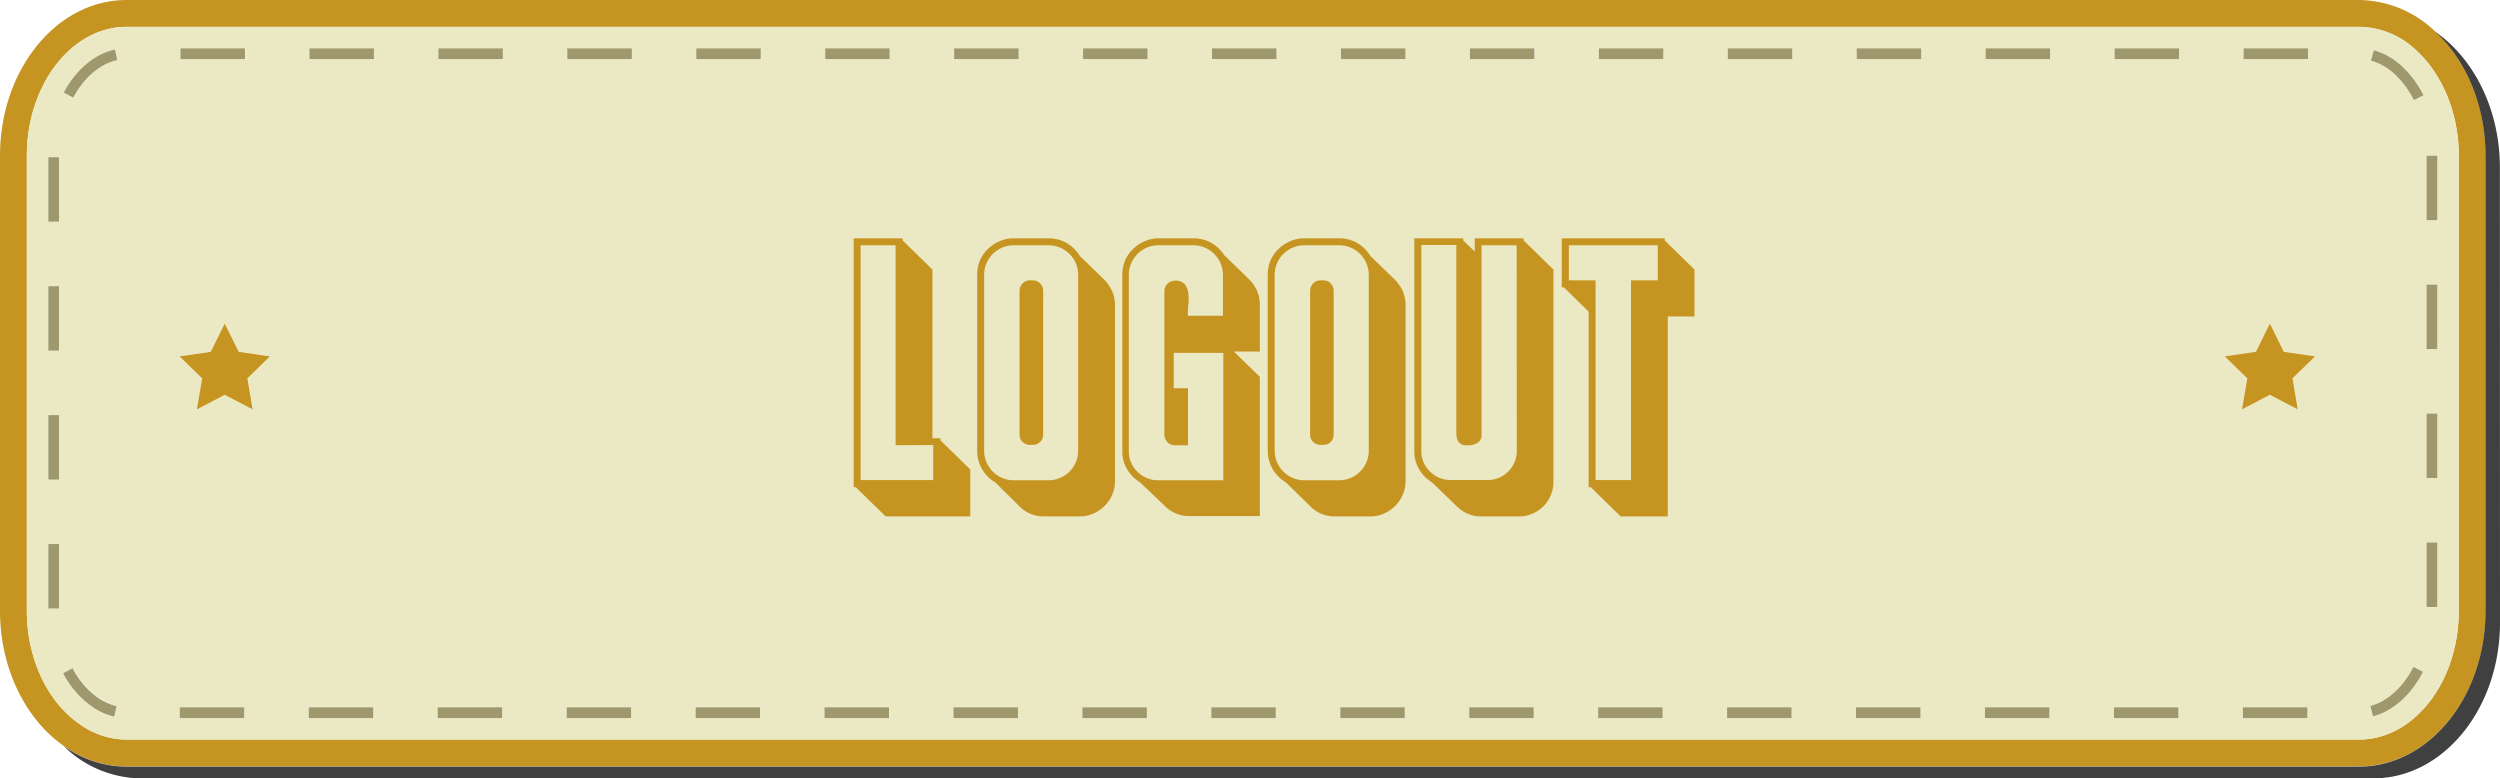 <svg id="Layer_1" data-name="Layer 1" xmlns="http://www.w3.org/2000/svg" viewBox="0 0 403.32 125.54"><defs><style>.cls-1{fill:#c69421;}.cls-2{fill:#ebe9c4;}.cls-3{fill:#9e986c;}.cls-4{fill:#404041;}</style></defs><title>Logout</title><path class="cls-1" d="M672.44,220.67v73.41c0,13.88-9.13,25.12-20.42,25.12H291.86a17.45,17.45,0,0,1-10.13-3.31c-6.15-4.3-10.29-12.47-10.29-21.81V220.67c0-13.87,9.13-25.12,20.42-25.12H652a18,18,0,0,1,12.31,5.08C669.25,205.2,672.44,212.48,672.44,220.67Zm-4.33,73.41V220.67c0-6.64-2.52-12.95-6.73-16.87a13.59,13.59,0,0,0-9.36-3.92H291.86c-8.86,0-16.09,9.33-16.09,20.79v73.41c0,7.63,3.24,14.61,8.46,18.25a13.09,13.09,0,0,0,7.63,2.53H652C660.9,314.86,668.11,305.54,668.11,294.08Z" transform="translate(-271.44 -195.55)"/><path class="cls-2" d="M668.11,220.67v73.41c0,11.46-7.21,20.78-16.09,20.78H291.86a13.09,13.09,0,0,1-7.63-2.53c-5.22-3.64-8.46-10.62-8.46-18.25V220.67c0-11.46,7.23-20.79,16.09-20.79H652a13.59,13.59,0,0,1,9.36,3.92C665.59,207.72,668.11,214,668.11,220.67Zm-3.47,72.8v-10.4h-1.73v10.4Zm0-20.8v-10.4h-1.73v10.4Zm0-20.8v-10.4h-1.73v10.4Zm0-20.8v-10.4h-1.73v10.4Zm-3.78-19.37,1.55-.78a16.22,16.22,0,0,0-3.38-4.58,11,11,0,0,0-4.64-2.68l-.45,1.68a9.2,9.2,0,0,1,3.91,2.27A14.47,14.47,0,0,1,660.86,211.7Zm1.48,92.23-1.54-.79c-1.69,3.3-4.23,5.59-7,6.29l.43,1.68C657.48,310.29,660.42,307.67,662.34,303.93Zm-21.05-47.34,3.64-3.55-5-.74-2.25-4.56-2.25,4.56-5,.74,3.65,3.55-.86,5,4.5-2.36,4.51,2.36Zm2.5-51.51v-1.73h-10.4v1.73Zm-.11,106.32v-1.74h-10.4v1.74ZM623,205.08v-1.73h-10.4v1.73Zm-.11,106.32v-1.74h-10.4v1.74Zm-20.7-106.32v-1.73h-10.4v1.73Zm-.11,106.32v-1.74h-10.4v1.74ZM581.38,205.08v-1.73H571v1.73Zm-.11,106.32v-1.74h-10.4v1.74ZM560.58,205.08v-1.73h-10.4v1.73Zm-.11,106.32v-1.74h-10.4v1.74ZM539.78,205.08v-1.73h-10.4v1.73Zm-.11,106.32v-1.74h-10.4v1.74ZM519,205.08v-1.73h-10.4v1.73Zm-.11,106.32v-1.74h-10.4v1.74ZM498.18,205.08v-1.73H487.77v1.73Zm-.11,106.32v-1.74h-10.4v1.74Zm-20.7-106.32v-1.73H467v1.73Zm-.11,106.32v-1.74h-10.4v1.74ZM456.57,205.08v-1.73h-10.4v1.73Zm-.11,106.32v-1.74h-10.4v1.74ZM435.77,205.08v-1.73h-10.4v1.73Zm-.11,106.32v-1.74h-10.4v1.74ZM415,205.08v-1.73h-10.4v1.73Zm-.11,106.32v-1.74h-10.4v1.74ZM394.17,205.08v-1.73h-10.4v1.73Zm-.11,106.32v-1.74h-10.4v1.74ZM373.37,205.08v-1.73H363v1.73Zm-.11,106.32v-1.74h-10.4v1.74Zm-20.7-106.32v-1.73h-10.4v1.73Zm-.11,106.32v-1.74h-10.4v1.74ZM331.76,205.08v-1.73h-10.4v1.73Zm-.11,106.32v-1.74h-10.4v1.74Zm-20.3-54.81L315,253l-5-.74-2.26-4.56-2.25,4.56-5,.74,3.64,3.55-.86,5,4.5-2.36,4.51,2.36ZM311,205.08v-1.73h-10.4v1.73Zm-.11,106.32v-1.74h-10.4v1.74Zm-20.5-106.16-.36-1.7c-3.26.69-6.28,3.22-8.28,7l1.53.82C285,208,287.59,205.82,290.35,205.24Zm-.48,105.92.39-1.68a9.07,9.07,0,0,1-3.06-1.41,13.44,13.44,0,0,1-4-4.72l-1.53.81a15.1,15.1,0,0,0,4.58,5.33A10.47,10.47,0,0,0,289.87,311.16ZM281,293.72v-10.4h-1.73v10.4Zm0-20.8v-10.4h-1.73v10.4Zm0-20.8v-10.4h-1.73v10.4Zm0-20.81v-10.4h-1.73v10.4Z" transform="translate(-271.44 -195.55)"/><rect class="cls-3" x="391.47" y="87.52" width="1.73" height="10.4"/><rect class="cls-3" x="391.47" y="66.72" width="1.73" height="10.4"/><rect class="cls-3" x="391.47" y="45.92" width="1.73" height="10.4"/><rect class="cls-3" x="391.47" y="25.12" width="1.73" height="10.4"/><path class="cls-3" d="M662.41,210.92l-1.55.78a14.47,14.47,0,0,0-3-4.09,9.2,9.2,0,0,0-3.91-2.27l.45-1.68a11,11,0,0,1,4.64,2.68A16.22,16.22,0,0,1,662.41,210.92Z" transform="translate(-271.44 -195.55)"/><path class="cls-3" d="M660.8,303.14l1.54.79c-1.92,3.74-4.86,6.36-8.07,7.18l-.43-1.68C656.57,308.73,659.11,306.44,660.8,303.14Z" transform="translate(-271.44 -195.55)"/><polygon class="cls-1" points="373.49 57.49 369.85 61.04 370.71 66.05 366.2 63.69 361.7 66.05 362.56 61.04 358.91 57.49 363.95 56.75 366.2 52.19 368.45 56.75 373.49 57.49"/><rect class="cls-3" x="361.95" y="7.8" width="10.4" height="1.73"/><rect class="cls-3" x="361.84" y="114.11" width="10.4" height="1.74"/><rect class="cls-3" x="341.15" y="7.8" width="10.4" height="1.73"/><rect class="cls-3" x="341.04" y="114.11" width="10.4" height="1.74"/><rect class="cls-3" x="320.34" y="7.8" width="10.4" height="1.73"/><rect class="cls-3" x="320.23" y="114.11" width="10.4" height="1.74"/><rect class="cls-3" x="299.54" y="7.8" width="10.4" height="1.73"/><rect class="cls-3" x="299.43" y="114.11" width="10.4" height="1.74"/><rect class="cls-3" x="278.74" y="7.8" width="10.4" height="1.73"/><rect class="cls-3" x="278.63" y="114.11" width="10.4" height="1.74"/><rect class="cls-3" x="257.94" y="7.8" width="10.4" height="1.73"/><rect class="cls-3" x="257.83" y="114.11" width="10.4" height="1.74"/><rect class="cls-3" x="237.14" y="7.8" width="10.4" height="1.73"/><rect class="cls-3" x="237.03" y="114.11" width="10.4" height="1.74"/><rect class="cls-3" x="216.33" y="7.8" width="10.41" height="1.73"/><rect class="cls-3" x="216.23" y="114.11" width="10.4" height="1.74"/><rect class="cls-3" x="195.53" y="7.8" width="10.4" height="1.73"/><rect class="cls-3" x="195.42" y="114.11" width="10.4" height="1.74"/><rect class="cls-3" x="174.73" y="7.8" width="10.4" height="1.73"/><rect class="cls-3" x="174.62" y="114.11" width="10.4" height="1.74"/><rect class="cls-3" x="153.93" y="7.8" width="10.4" height="1.73"/><rect class="cls-3" x="153.82" y="114.11" width="10.4" height="1.74"/><rect class="cls-3" x="133.13" y="7.8" width="10.4" height="1.73"/><rect class="cls-3" x="133.02" y="114.11" width="10.4" height="1.74"/><rect class="cls-3" x="112.33" y="7.8" width="10.4" height="1.73"/><rect class="cls-3" x="112.22" y="114.11" width="10.4" height="1.74"/><rect class="cls-3" x="91.52" y="7.8" width="10.41" height="1.73"/><rect class="cls-3" x="91.42" y="114.11" width="10.4" height="1.74"/><rect class="cls-3" x="70.72" y="7.8" width="10.4" height="1.73"/><rect class="cls-3" x="70.61" y="114.11" width="10.4" height="1.74"/><rect class="cls-3" x="49.92" y="7.8" width="10.4" height="1.73"/><rect class="cls-3" x="49.81" y="114.11" width="10.4" height="1.74"/><polygon class="cls-1" points="43.55 57.49 39.91 61.04 40.77 66.05 36.26 63.69 31.76 66.05 32.62 61.04 28.98 57.49 34.01 56.75 36.26 52.19 38.52 56.75 43.55 57.49"/><rect class="cls-3" x="29.12" y="7.8" width="10.4" height="1.73"/><rect class="cls-3" x="29.01" y="114.11" width="10.4" height="1.74"/><path class="cls-4" d="M674.76,296c0,13.87-9.15,25.12-20.42,25.12H294.16a18,18,0,0,1-12.43-5.2,17.45,17.45,0,0,0,10.13,3.31H652c11.29,0,20.42-11.24,20.42-25.12V220.67c0-8.19-3.19-15.47-8.11-20,6.22,4.3,10.43,12.5,10.43,21.91Z" transform="translate(-271.44 -195.55)"/><path class="cls-3" d="M290,203.54l.36,1.7c-2.76.58-5.35,2.79-7.11,6.07l-1.53-.82C283.71,206.76,286.73,204.23,290,203.54Z" transform="translate(-271.44 -195.55)"/><path class="cls-3" d="M290.26,309.48l-.39,1.68a10.47,10.47,0,0,1-3.66-1.67,15.1,15.1,0,0,1-4.58-5.33l1.53-.81a13.44,13.44,0,0,0,4,4.72A9.07,9.07,0,0,0,290.26,309.48Z" transform="translate(-271.44 -195.55)"/><rect class="cls-3" x="7.8" y="87.77" width="1.73" height="10.4"/><rect class="cls-3" x="7.8" y="66.97" width="1.73" height="10.4"/><rect class="cls-3" x="7.8" y="46.17" width="1.73" height="10.4"/><rect class="cls-3" x="7.8" y="25.36" width="1.73" height="10.4"/><path class="cls-1" d="M409.49,274.15h-.33V234h7.89v.33l4.82,4.71v27.21h1.29v.34l4.81,4.7v7.57H414.31Zm6.44-6.77V235.12h-5.65V273H422v-5.65Z" transform="translate(-271.44 -195.55)"/><path class="cls-1" d="M432,273.37a5.72,5.72,0,0,1-2.1-2.1,5.82,5.82,0,0,1-.81-3V239.88a5.85,5.85,0,0,1,.44-2.3,5.49,5.49,0,0,1,1.26-1.84,6.21,6.21,0,0,1,1.88-1.26,5.51,5.51,0,0,1,2.3-.48h5.65a5.67,5.67,0,0,1,2.94.78,6.06,6.06,0,0,1,2.1,2.08l3.92,3.8a6.44,6.44,0,0,1,1.26,1.82,5.34,5.34,0,0,1,.48,2.27v28.39a5.54,5.54,0,0,1-.45,2.22,5.88,5.88,0,0,1-3.05,3.05,5.49,5.49,0,0,1-2.21.45H439.9a5.44,5.44,0,0,1-4-1.63Zm13.38-33.49a4.78,4.78,0,0,0-4.76-4.76h-5.65a4.78,4.78,0,0,0-4.76,4.76v28.39a4.78,4.78,0,0,0,4.76,4.76h5.65a4.78,4.78,0,0,0,4.76-4.76Zm-5.65,25.76a1.57,1.57,0,0,1-.49,1.2,1.66,1.66,0,0,1-1.22.48h-.4a1.66,1.66,0,0,1-1.22-.48,1.6,1.6,0,0,1-.48-1.2V242.51a1.73,1.73,0,0,1,.48-1.23,1.6,1.6,0,0,1,1.22-.5h.4a1.6,1.6,0,0,1,1.22.5,1.7,1.7,0,0,1,.49,1.23Z" transform="translate(-271.44 -195.55)"/><path class="cls-1" d="M455.36,273.37a6.24,6.24,0,0,1-2.08-2.1,5.67,5.67,0,0,1-.78-2.94V239.88a5.86,5.86,0,0,1,.45-2.3,5.49,5.49,0,0,1,1.26-1.84,6.16,6.16,0,0,1,1.87-1.26,5.54,5.54,0,0,1,2.3-.48H464a5.67,5.67,0,0,1,2.94.78,6.24,6.24,0,0,1,2.1,2.08l.05,0,3.87,3.75a6.44,6.44,0,0,1,1.26,1.82,5.49,5.49,0,0,1,.47,2.27v7.56h-4.2l4.2,4.09v22.46H463.36a5.49,5.49,0,0,1-4-1.63Zm13.44-20.89h-8v5.71h2.3v9.19H461a1.63,1.63,0,0,1-1.23-.51,1.7,1.7,0,0,1-.48-1.23V242.51a1.61,1.61,0,0,1,.51-1.18,1.67,1.67,0,0,1,1.2-.5,1.91,1.91,0,0,1,1.59.59,2.93,2.93,0,0,1,.56,1.46,8,8,0,0,1,0,1.84c-.05.66-.08,1.24-.08,1.77h5.66v-6.61a4.78,4.78,0,0,0-4.76-4.76h-5.66a4.78,4.78,0,0,0-4.76,4.76v28.45a4.5,4.5,0,0,0,1.4,3.33,4.64,4.64,0,0,0,3.36,1.37H468.8Z" transform="translate(-271.44 -195.55)"/><path class="cls-1" d="M478.88,273.37a5.93,5.93,0,0,1-2.92-5.1V239.88a5.86,5.86,0,0,1,.45-2.3,5.49,5.49,0,0,1,1.26-1.84,6.21,6.21,0,0,1,1.88-1.26,5.5,5.5,0,0,1,2.29-.48h5.66a5.67,5.67,0,0,1,2.94.78,6.06,6.06,0,0,1,2.1,2.08l3.92,3.8a6.44,6.44,0,0,1,1.26,1.82,5.34,5.34,0,0,1,.48,2.27v28.39a5.54,5.54,0,0,1-.45,2.22,5.88,5.88,0,0,1-3.05,3.05,5.54,5.54,0,0,1-2.22.45h-5.65a5.42,5.42,0,0,1-4-1.63Zm13.38-33.49a4.78,4.78,0,0,0-4.76-4.76h-5.66a4.78,4.78,0,0,0-4.76,4.76v28.39a4.78,4.78,0,0,0,4.76,4.76h5.66a4.78,4.78,0,0,0,4.76-4.76Zm-5.66,25.76a1.6,1.6,0,0,1-.48,1.2,1.66,1.66,0,0,1-1.22.48h-.4a1.66,1.66,0,0,1-1.22-.48,1.6,1.6,0,0,1-.48-1.2V242.51a1.73,1.73,0,0,1,.48-1.23,1.6,1.6,0,0,1,1.22-.5h.4a1.6,1.6,0,0,1,1.22.5,1.73,1.73,0,0,1,.48,1.23Z" transform="translate(-271.44 -195.55)"/><path class="cls-1" d="M517.24,234.33l4.81,4.71V273.2a5.55,5.55,0,0,1-5.65,5.66h-5.94a5.47,5.47,0,0,1-4-1.63l-4-3.86a6.12,6.12,0,0,1-2.07-2.1,5.67,5.67,0,0,1-.78-2.94V234h7.89v.33l1.85,1.8V234h7.9Zm-1.12.79h-5.66v30.52a1.46,1.46,0,0,1-.64,1.34,2.64,2.64,0,0,1-1.43.4c-1.35.14-2-.51-2-2v-30.3h-5.65v33.21a4.46,4.46,0,0,0,1.4,3.33,4.64,4.64,0,0,0,3.36,1.37h5.93a4.69,4.69,0,0,0,4.71-4.7Z" transform="translate(-271.44 -195.55)"/><path class="cls-1" d="M540,234v.33l4.81,4.71v7.56h-4.31v32.26h-7.61l-4.82-4.71h-.34V245.82l-4-3.92h-.34V234Zm-15.46,1.12v5.66h4.31V273h5.72V240.78h4.31v-5.66Z" transform="translate(-271.44 -195.55)"/></svg>